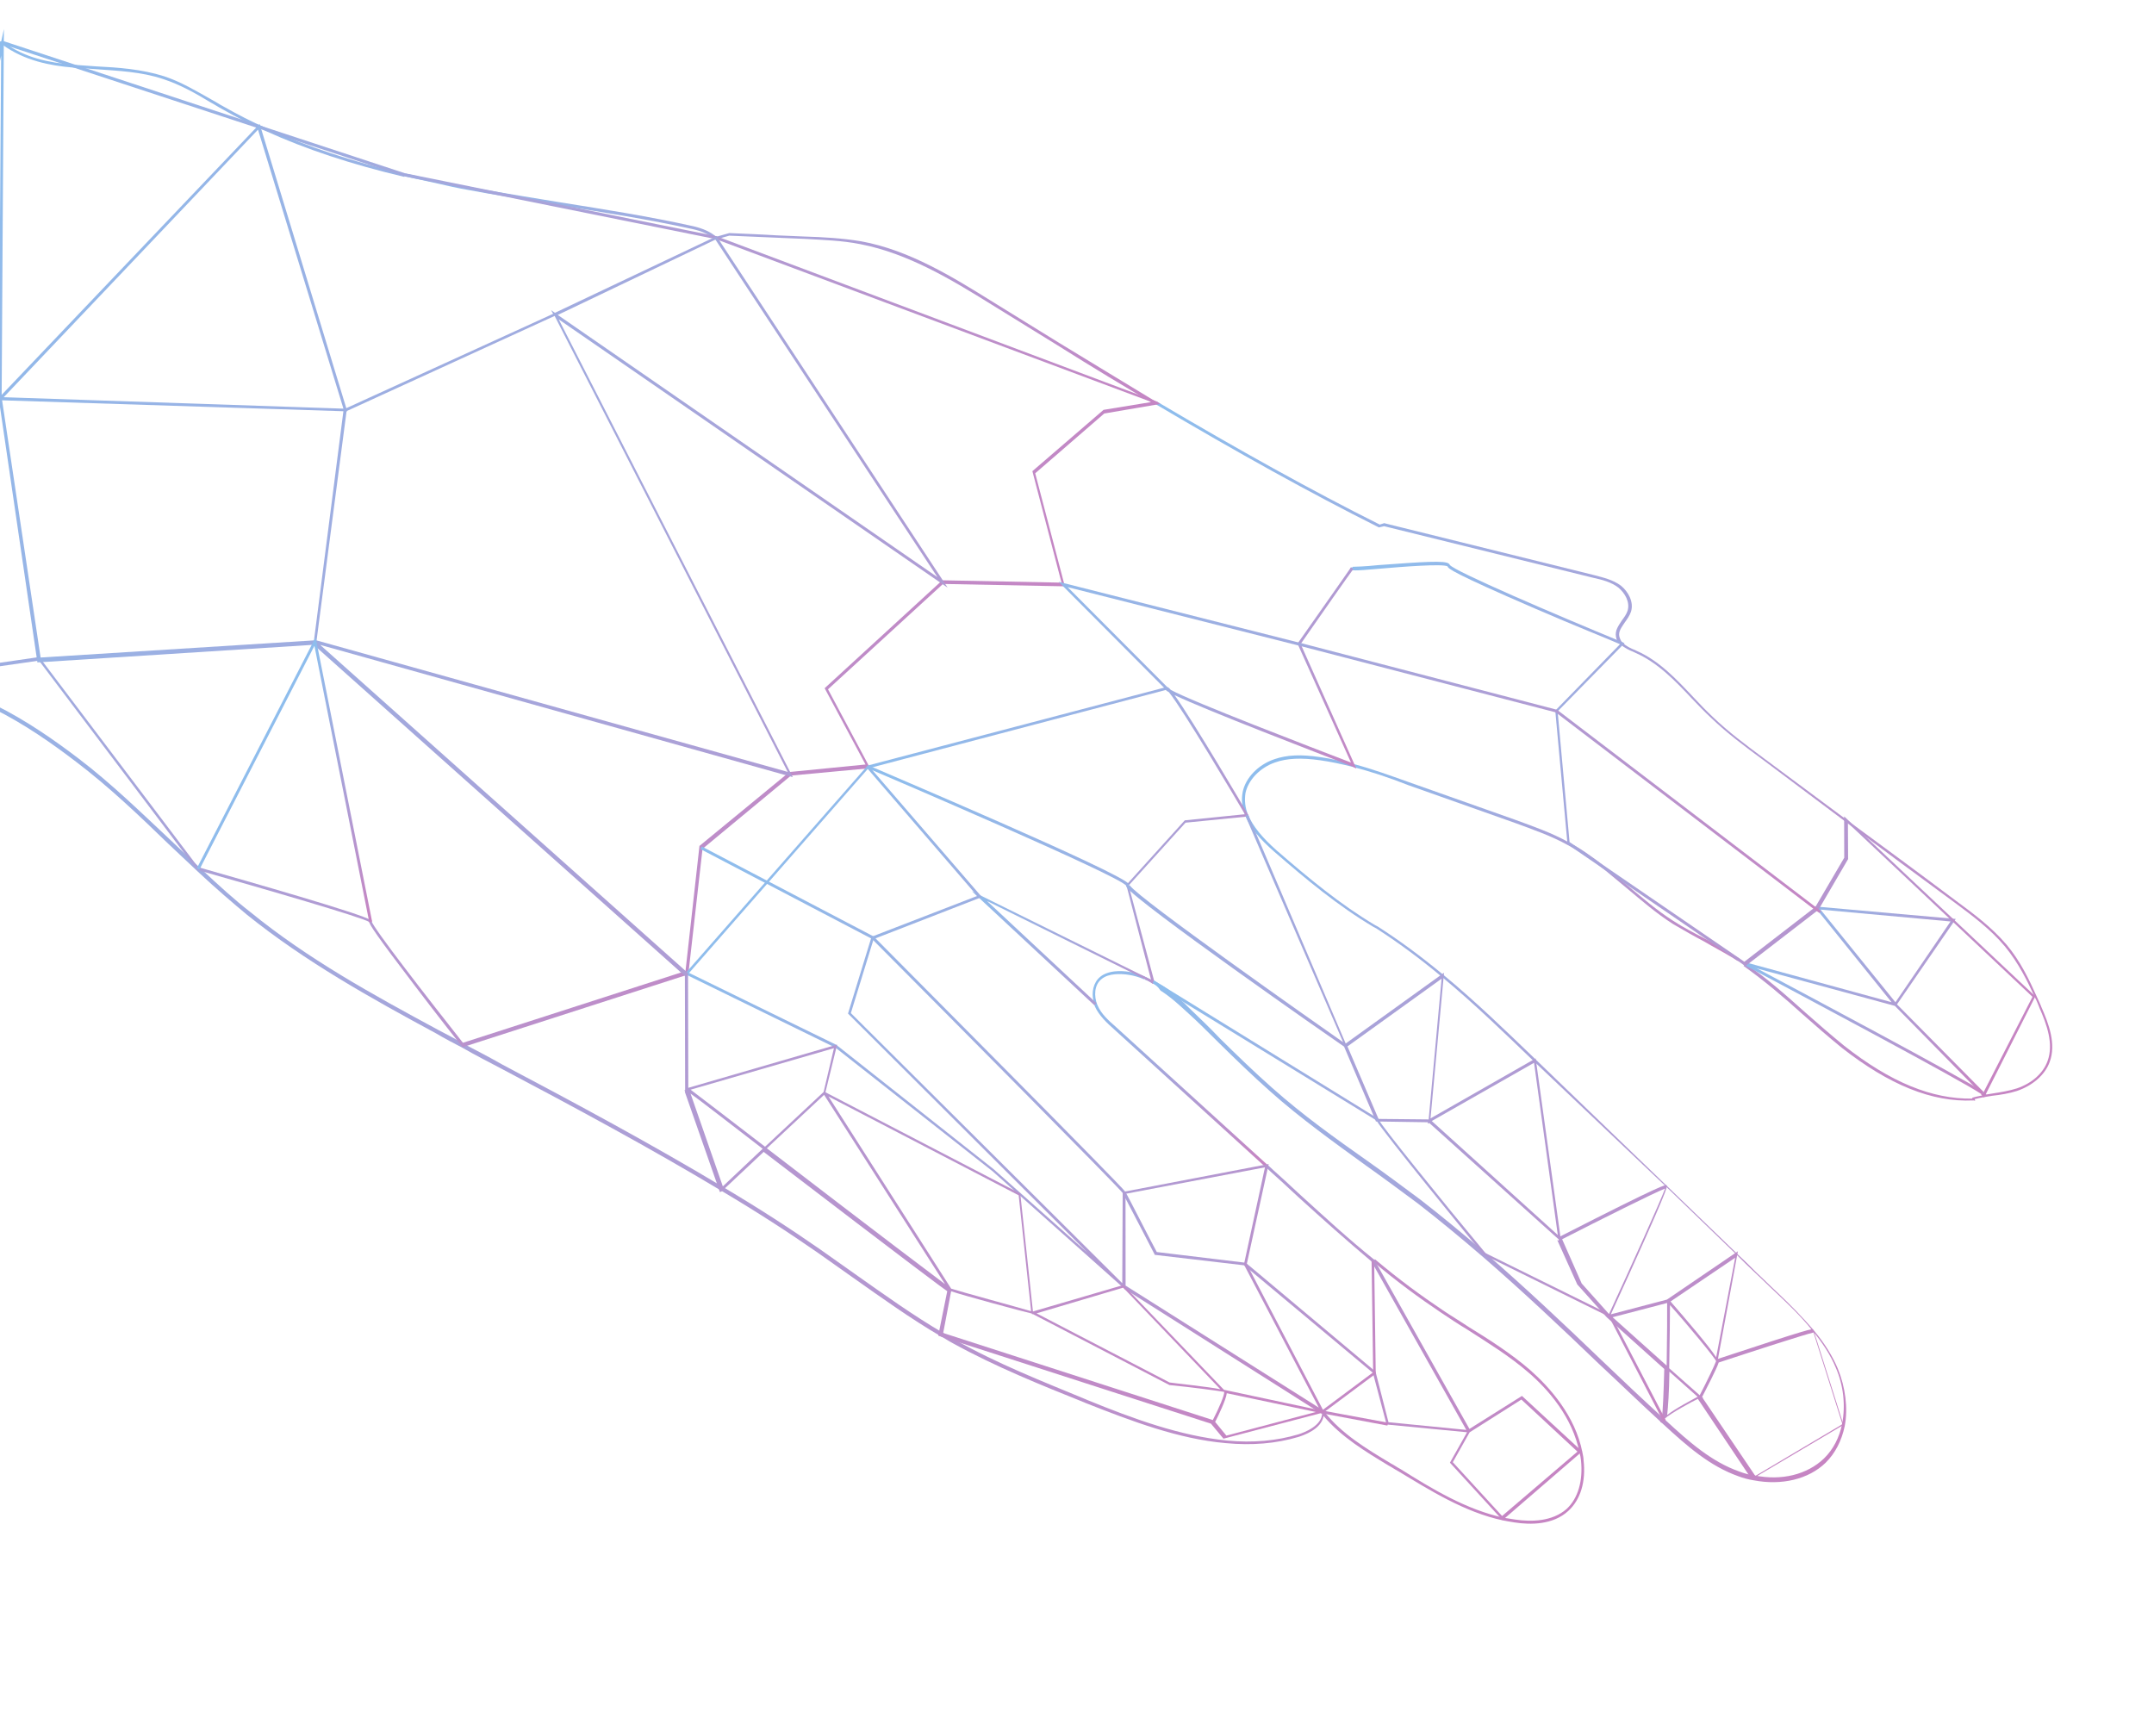 <svg width="613" height="494" viewBox="0 0 613 494" fill="none" xmlns="http://www.w3.org/2000/svg">
<g opacity="0.5">
<g opacity="0.19">
<g opacity="0.19">
<g opacity="0.19">
<path opacity="0.19" d="M499.358 274.873C501.265 275.864 561.032 307.485 567.028 311.721L567.538 312.173C566.5 312.379 565.537 312.438 564.645 312.72L564.786 313.167C551.019 313.844 538.193 306.619 527.533 298.094C517.816 290.62 509.304 281.906 499.358 274.873Z" fill="url(#paint0_linear_699_1350)"/>
</g>
<g opacity="0.19">
<path opacity="0.19" d="M501.891 421.277C500.342 421.031 498.869 420.639 497.472 420.099C489.311 417.163 482.528 411.213 476.262 405.346C476.409 405.422 476.561 405.129 476.573 404.389C478.528 402.421 486.433 398.324 486.433 398.324L501.891 421.277Z" fill="url(#paint1_linear_699_1350)"/>
</g>
<g opacity="0.19">
<path opacity="0.19" d="M476.191 405.123C476.338 405.199 476.338 405.199 476.191 405.123C459.136 389.545 442.614 372.939 425.037 357.649L460.77 375.288L476.191 405.123Z" fill="url(#paint2_linear_699_1350)"/>
</g>
<g opacity="0.19">
<path opacity="0.19" d="M335.608 197.412C342.573 201.219 386.38 218.019 387.923 218.635C384.831 217.774 381.663 217.059 378.488 216.715C374.134 216.13 369.627 215.839 365.537 217.257C361.447 218.674 357.697 221.947 356.886 226.374C356.404 228.735 356.815 230.813 357.595 232.897C357.671 232.75 339.891 202.436 335.608 197.412Z" fill="url(#paint3_linear_699_1350)"/>
</g>
<g opacity="0.19">
<path opacity="0.19" d="M415.802 417.001L430.34 432.763C419.654 430.38 409.985 424.608 400.685 418.842C392.776 413.986 384.638 409.569 378.912 402.304L397.642 405.698L420.756 407.827L415.802 417.001Z" fill="url(#paint4_linear_699_1350)"/>
</g>
<g opacity="0.19">
<path opacity="0.19" d="M331.896 115.293L206.628 68.463L210.489 67.486C217.73 67.893 224.901 68.076 232.142 68.483C237.464 68.638 242.71 68.94 248.021 69.835C261.587 72.41 273.598 79.772 285.315 86.98C291.687 90.852 297.983 94.87 304.355 98.741C313.437 104.207 322.667 109.75 331.896 115.293Z" fill="url(#paint5_linear_699_1350)"/>
</g>
<g opacity="0.19">
<path opacity="0.19" d="M357.025 360.532L378.982 402.528L322.608 366.888L322.666 340.25C323.311 341.518 331.705 357.629 331.705 357.629L357.025 360.532Z" fill="url(#paint6_linear_699_1350)"/>
</g>
<g opacity="0.19">
<path opacity="0.19" d="M351.507 409.507L378.912 402.304C379.005 405.71 375.272 407.872 371.928 408.931C365.167 410.826 358.354 411.388 351.413 410.764L351.507 409.507Z" fill="url(#paint7_linear_699_1350)"/>
</g>
<g opacity="0.19">
<path opacity="0.19" d="M333.221 281.584L394.588 319.446C395.005 321.154 425.037 357.649 425.037 357.649C418.982 352.451 412.851 347.4 406.496 342.419C392.468 331.771 377.535 322.145 364.411 310.475C356.244 303.247 348.828 295.29 340.814 287.768C338.555 285.661 336.003 283.402 333.221 281.584Z" fill="url(#paint8_linear_699_1350)"/>
</g>
<g opacity="0.19">
<path opacity="0.19" d="M348.022 405.458L351.577 409.73L351.483 410.987C337.969 409.744 324.444 404.58 311.659 399.427C298.873 394.274 286.088 389.121 274.065 382.499C272.892 381.889 271.941 381.209 270.768 380.599L348.022 405.458Z" fill="url(#paint9_linear_699_1350)"/>
</g>
<g opacity="0.19">
<path opacity="0.19" d="M322.596 340.027L322.538 366.665L244.654 288.888L251.136 267.454C251.06 267.601 321.874 338.906 322.596 340.027Z" fill="url(#paint10_linear_699_1350)"/>
</g>
<g opacity="0.19">
<path opacity="0.19" d="M285.275 333.684L240.655 298.372L198.315 277.672L220.918 251.749L251.059 267.601L244.577 289.035L322.537 366.664L293.079 340.537L285.275 333.684Z" fill="url(#paint11_linear_699_1350)"/>
</g>
<g opacity="0.19">
<path opacity="0.19" d="M273.194 367.687L270.697 380.376C258.464 373.086 247.211 364.626 235.582 356.531C226.657 350.401 217.581 344.564 208.351 339.021L220.441 327.589C242.138 344.273 272.091 367.3 273.194 367.687Z" fill="url(#paint12_linear_699_1350)"/>
</g>
<g opacity="0.19">
<path opacity="0.19" d="M198.316 277.673L198.451 310.751L208.351 339.021C184.254 324.446 159.317 311.485 134.533 298.231L198.316 277.673Z" fill="url(#paint13_linear_699_1350)"/>
</g>
<g opacity="0.19">
<path opacity="0.19" d="M134.533 298.231C131.892 296.859 129.399 295.563 126.981 294.12C108.358 284.068 89.741 273.646 73.166 260.369C68.349 256.374 63.755 252.308 59.091 248.019C59.091 248.019 107.535 261.634 108.25 263.125C107.569 264.077 134.533 298.231 134.533 298.231Z" fill="url(#paint14_linear_699_1350)"/>
</g>
<g opacity="0.19">
<path opacity="0.19" d="M92.374 183.262L59.091 248.019L13.976 188.206L92.374 183.262Z" fill="url(#paint15_linear_699_1350)"/>
</g>
<g opacity="0.19">
<path opacity="0.19" d="M59.091 248.019C47.651 237.411 36.885 226.221 24.54 216.635C9.637 205.159 -9.332 193.622 -27.681 194.156L13.977 188.207L59.091 248.019Z" fill="url(#paint16_linear_699_1350)"/>
</g>
</g>
</g>
<path d="M-58.525 157.425C-60.395 149.553 -61.509 140.583 -61.636 130.073C-61.768 115.272 -59.829 100.428 -55.901 86.059C-51.18 68.372 -43.443 51.693 -33.441 36.75C-22.835 21.003 -11.384 12.594 0.61 11.742L0.757 11.818L0.903 11.894C7.04 16.576 14.047 17.793 20.619 18.411C22.761 18.592 25.125 18.702 27.267 18.883C33.622 19.202 40.27 19.673 46.672 21.695C51.454 23.248 55.996 25.981 60.32 28.415C61.493 29.025 62.444 29.706 63.617 30.315C67.502 32.521 71.609 34.655 75.869 36.496C87.322 41.703 100.196 45.97 115.3 49.53L115.065 50.34C99.961 46.78 86.941 42.437 75.487 37.23C71.227 35.389 67.12 33.255 63.236 31.049C62.062 30.44 61.112 29.759 59.938 29.149C55.69 26.568 51.219 24.058 46.437 22.505C40.259 20.413 33.681 20.164 27.402 19.698C25.26 19.518 22.895 19.408 20.753 19.227C14.328 18.685 7.028 17.315 0.668 12.704C-11.033 13.71 -22.406 21.971 -32.784 37.278C-42.932 52.144 -50.446 68.753 -55.167 86.44C-59.096 100.809 -61.035 115.653 -60.826 130.307C-60.486 164.425 -48.742 183.77 -38.997 194.056L-38.85 194.132L-38.709 194.579C-35.963 193.955 -33.146 193.554 -30.259 193.376C-10.502 192.642 9.254 205.893 22.332 215.86C31.684 222.959 40.203 231.303 48.728 239.277C51.497 241.835 54.19 244.54 57.106 247.174C62.498 252.214 66.798 256.128 71.181 259.525C87.533 272.872 105.933 282.995 124.85 293.199C127.344 294.495 129.984 295.868 132.401 297.31C135.922 299.14 139.442 300.97 142.887 302.946C163.933 314.071 185.49 325.648 206.22 338.1C216.183 344.024 224.966 349.708 233.45 355.61C236.742 357.88 240.104 360.373 243.395 362.643C251.439 368.316 259.847 374.364 268.566 379.455C269.74 380.065 270.837 380.822 271.864 381.356C283.81 388.124 296.818 393.206 309.234 398.354L309.381 398.43C322.753 403.888 335.914 408.677 349.205 409.99C356.663 410.696 363.329 410.058 369.497 408.228C371.058 407.734 376.34 405.817 376.252 402.042L376.123 400.856L376.921 401.83C381.849 408.121 388.955 412.373 395.767 416.473C396.793 417.007 397.597 417.611 398.624 418.145C407.337 423.606 417.37 429.753 428.132 431.989C429.165 432.153 430.197 432.316 431.23 432.48C435.731 433.141 441.722 433.085 445.848 429.448C449.076 426.463 450.561 421.454 449.917 415.525C449.853 414.932 449.718 414.116 449.507 413.446C447.525 403.279 440.479 395.327 434.935 390.581C429.537 385.91 423.458 382.192 417.456 378.326C415.039 376.883 412.551 375.217 410.063 373.551C403.99 369.463 397.63 364.852 390.772 359.049L391.3 358.391C398.158 364.194 404.519 368.805 410.591 372.894C412.932 374.483 415.496 376.002 417.984 377.668C423.916 381.311 430.065 385.253 435.463 389.923C441.078 394.892 448.27 402.92 450.322 413.311C450.457 414.127 450.668 414.796 450.656 415.536C451.371 421.688 449.809 426.844 446.282 430.046C442.004 433.977 435.643 434.028 430.995 433.291C429.963 433.127 428.93 432.963 427.75 432.723C416.842 430.411 406.885 424.117 397.949 418.726C396.922 418.193 396.119 417.588 395.092 417.055C388.573 413.107 381.761 409.007 376.68 403.01C376.028 406.774 371.046 408.474 369.485 408.968C363.094 410.868 356.282 411.43 348.823 410.724C335.456 409.558 322.225 404.546 308.776 399.235L308.629 399.158C296.137 394.158 283.205 388.928 271.183 382.307C270.009 381.697 269.059 381.017 267.885 380.407C259.166 375.316 250.758 369.268 242.714 363.595C239.423 361.325 236.061 358.832 232.769 356.561C224.285 350.66 215.502 344.976 205.539 339.052C184.809 326.6 163.252 315.023 142.206 303.898C138.685 302.068 135.165 300.239 131.721 298.262C129.08 296.89 126.587 295.594 124.169 294.151C105.252 283.946 86.782 273.6 70.354 260.4C66.194 256.933 61.67 253.09 56.279 248.05C53.509 245.491 50.67 242.71 47.9 240.152C39.599 232.107 31.003 223.91 21.651 216.812C8.72 206.921 -10.889 193.746 -30.424 194.409C-33.311 194.587 -36.274 194.912 -39.097 195.683L-39.543 195.824L-39.825 194.932C-46.577 187.133 -54.45 175.395 -58.525 157.425Z" fill="url(#paint17_linear_699_1350)"/>
<path d="M115.141 50.194L115.376 49.383C119.724 50.337 124.365 51.444 128.936 52.328C131.958 52.966 135.056 53.458 138.448 54.101C145.454 55.318 152.683 56.465 159.543 57.606C171.936 59.571 184.845 61.618 197.373 64.399C200.025 65.032 202.155 65.952 203.833 67.384L207.548 66.331C211.908 66.545 216.49 66.689 220.997 66.98L229.2 67.328C234.153 67.477 239.769 67.785 245.079 68.68C258.869 71.185 271.39 78.998 282.373 85.825L301.413 97.585C311.593 103.809 320.676 109.275 329.025 114.361L328.643 115.095C320.218 110.156 311.135 104.69 301.031 98.32L281.992 86.559C271.008 79.732 258.557 72.142 244.844 69.49C239.61 68.448 234.288 68.293 229.042 67.991L220.838 67.644C216.479 67.429 211.896 67.285 207.536 67.07L203.598 68.194L203.451 68.118C201.773 66.686 199.643 65.766 197.138 65.21C184.61 62.428 171.848 60.458 159.455 58.492C152.595 57.351 145.366 56.205 138.36 54.988C134.968 54.344 131.87 53.853 128.848 53.215C124.207 52.108 119.489 51.148 115.141 50.194Z" fill="url(#paint18_linear_699_1350)"/>
<path d="M328.866 115.024L329.248 114.29C352.618 128.115 373.289 139.604 392.657 149.297L393.995 148.874L394.142 148.95C413.958 153.841 433.92 158.808 453.735 163.698C456.018 164.325 459.04 164.963 461.304 166.7C463.276 168.284 465.077 171.271 464.143 174.143C463.756 175.247 463.075 176.198 462.394 177.15C461.484 178.542 460.504 179.711 460.85 181.196C461.061 181.865 461.272 182.534 461.929 183.062C462.804 183.89 464.124 184.576 465.374 185.039L465.667 185.191C472.203 188.029 477.22 193.434 482.019 198.539C483.691 200.34 485.51 202.218 487.258 203.872C491.846 208.308 496.962 212.086 501.932 215.788L525.319 233.165C535.698 240.797 546.077 248.429 556.527 256.284C561.643 260.062 566.759 263.84 571.042 268.864C574.961 273.511 577.536 278.952 579.606 283.572C580.035 284.54 580.463 285.509 580.821 286.254L580.891 286.477C583.032 291.32 585.231 297.125 583.3 302.275C581.985 305.881 578.534 308.936 573.998 310.495C571.768 311.201 569.321 311.607 566.95 311.867C566.134 312.003 565.318 312.138 564.503 312.274C563.464 312.48 562.648 312.615 561.979 312.827L562.12 313.273L561.604 313.192C549.762 313.751 537.64 308.756 524.127 298.19C520.331 295.098 516.612 291.859 513.039 288.697C507.717 283.879 502.026 279.057 496.176 274.898L496.705 274.24C502.777 278.328 508.245 283.222 513.713 288.115C517.287 291.277 521.006 294.516 524.802 297.608C538.021 308.021 549.85 312.864 561.316 312.669L561.246 312.446L561.692 312.305C562.584 312.023 563.546 311.963 564.661 311.61C565.477 311.475 566.293 311.339 567.108 311.204C569.332 310.868 571.78 310.461 574.009 309.755C578.323 308.267 581.474 305.429 582.713 301.971C584.492 297.114 582.51 291.608 580.369 286.765L580.298 286.542C579.87 285.574 579.589 284.682 579.084 283.86C577.014 279.24 574.362 273.946 570.59 269.375C566.454 264.428 561.338 260.65 556.368 256.948C545.989 249.316 535.61 241.684 525.16 233.828L501.703 216.229C496.587 212.451 491.47 208.673 486.882 204.237C484.987 202.506 483.315 200.704 481.496 198.827C476.697 193.722 471.751 188.54 465.215 185.702L464.922 185.55C463.672 185.087 462.205 184.325 461.184 183.421C460.38 182.817 460.022 182.071 459.888 181.255C459.548 179.4 460.604 178.084 461.59 176.545C462.195 175.741 462.876 174.789 463.187 173.832C463.968 171.254 462.308 168.713 460.63 167.281C458.511 165.621 455.859 164.988 453.354 164.432C433.538 159.542 413.723 154.651 393.907 149.761L392.423 150.108L392.276 150.032C373.054 140.414 352.236 128.849 328.866 115.024Z" fill="url(#paint19_linear_699_1350)"/>
<path d="M385.117 218.295L385.352 217.485C390.433 218.82 395.286 220.596 400.948 222.607L409.92 225.778C416.978 228.327 424.26 230.807 431.319 233.356C436.318 235.209 441.54 236.99 446.305 239.653C449.679 241.407 452.97 243.677 457.06 246.921C459.031 248.505 461.073 250.312 463.044 251.896C467.204 255.364 471.434 259.054 476.193 262.087C478.974 263.905 482.054 265.506 485.135 267.107C487.628 268.403 490.269 269.775 492.756 271.441C493.49 271.823 494.147 272.351 495.027 272.808L494.646 273.542C493.912 273.161 493.255 272.633 492.522 272.252C490.104 270.809 487.464 269.437 485.046 267.994C482.113 266.469 479.109 264.721 476.104 262.973C471.346 259.941 467.116 256.25 462.956 252.783C460.985 251.199 458.943 249.392 456.971 247.808C452.882 244.563 449.59 242.293 446.217 240.54C441.452 237.877 436.23 236.095 431.231 234.243C424.172 231.693 416.89 229.214 409.832 226.664L400.86 223.493C394.981 221.184 390.198 219.631 385.117 218.295Z" fill="url(#paint20_linear_699_1350)"/>
<path d="M327.998 279.802L328.379 279.068C329.259 279.525 329.917 280.053 330.797 280.511C333.871 282.482 336.64 285.04 338.459 286.917C341.446 289.775 344.432 292.632 347.195 295.561C352 300.296 356.952 305.107 362.056 309.625C370.587 317.229 380.092 324.034 389.233 330.463C394.279 334.018 399.249 337.72 404.218 341.422C410.062 345.951 416.193 351.002 422.759 356.652C434.065 366.445 445.065 376.824 455.626 386.975C461.598 392.69 467.718 398.481 473.913 404.126C480.837 410.521 487.108 416.019 494.977 418.803C496.374 419.342 497.846 419.735 499.249 419.904C506.988 421.502 514.265 419.69 519.072 415.101C521.701 412.552 523.533 409.028 524.261 405.117C525.23 400.026 524.656 394.32 522.445 389.254C520.949 385.679 518.784 382.316 515.81 378.719C512.548 374.599 508.541 370.838 505.044 367.529C503.149 365.798 501.33 363.921 499.435 362.19C497.687 360.535 495.938 358.88 494.12 357.003C490.77 353.77 487.42 350.537 484.069 347.304C480.719 344.07 477.369 340.837 474.019 337.604L436.576 302.106C428.127 293.985 419.462 285.565 410.338 278.026C403.843 272.599 397.63 268.064 391.628 264.199L390.894 263.818C380.785 257.817 371.808 250.355 362.69 242.446C358.46 238.755 355.703 235.457 354.424 232.182C353.427 229.799 353.24 227.65 353.645 225.436C354.45 221.379 358.059 217.66 362.595 216.101C366.24 214.825 370.236 214.664 375.769 215.489C378.721 215.904 381.889 216.618 385.351 217.485L385.117 218.295C381.655 217.428 378.633 216.79 375.681 216.375C370.294 215.627 366.298 215.788 362.877 216.994C358.564 218.482 355.253 221.983 354.455 225.671C354.126 227.737 354.313 229.886 355.24 232.046C356.595 235.175 359.206 238.397 363.289 242.011C372.407 249.92 381.383 257.383 391.346 263.307L392.08 263.688C398.229 267.629 404.295 272.088 410.937 277.591C420.06 285.13 428.726 293.55 437.175 301.671L474.536 337.686C477.886 340.919 481.236 344.152 484.586 347.385C487.936 350.618 491.286 353.851 494.636 357.085C496.384 358.739 498.133 360.394 499.952 362.271C501.847 364.002 503.665 365.88 505.56 367.611C509.057 370.92 512.988 374.828 516.326 378.801C519.301 382.398 521.536 385.984 523.031 389.559C525.166 394.771 525.958 400.777 524.988 405.868C524.107 410.072 522.276 413.596 519.57 416.293C514.687 421.028 507.041 422.835 499.078 421.308C497.529 421.062 496.056 420.669 494.66 420.13C486.645 417.27 480.226 411.696 473.303 405.3C467.107 399.656 460.918 393.642 455.015 388.15C444.455 377.999 433.454 367.619 422.148 357.827C415.583 352.177 409.452 347.125 403.608 342.596C398.638 338.895 393.522 335.117 388.623 331.638C379.558 325.062 370.053 318.257 361.522 310.653C356.418 306.135 351.466 301.323 346.661 296.588C343.821 293.807 340.911 290.803 337.849 288.092C335.954 286.361 333.331 283.879 330.257 281.908C329.535 280.787 328.731 280.183 327.998 279.802Z" fill="url(#paint21_linear_699_1350)"/>
<path d="M325.722 278.805L326.104 278.071C326.837 278.452 327.57 278.833 328.45 279.291L328.069 280.025C327.118 279.344 326.385 278.963 325.722 278.805Z" fill="url(#paint22_linear_699_1350)"/>
<path d="M311.203 284.873C310.576 282.495 311.14 279.618 313.088 278.02C314.062 277.221 315.477 276.651 317.255 276.456C319.995 276.202 322.947 276.617 325.957 277.995L325.575 278.729C322.859 277.503 319.907 277.088 317.39 277.272C315.835 277.396 314.496 277.82 313.522 278.619C311.351 280.287 311.297 283.616 312.295 286C313.362 288.606 315.55 290.489 317.592 292.296L360.598 331.432L360.07 332.089L317.064 292.954C315.022 291.147 312.763 289.041 311.549 286.358C311.485 285.765 311.344 285.319 311.203 284.873Z" fill="url(#paint23_linear_699_1350)"/>
<path d="M-39.46 195.307L-39.454 194.937L-56.047 85.983L-55.97 85.836L0.687 11.595L115.23 49.307L203.911 67.237L329.249 114.29L330.2 114.971L314.256 117.687L294.607 134.702L303.039 166.872L268.365 166.194L235.639 196.18L247.63 218.637L225.114 220.734L199.93 241.587L195.881 277.339L195.658 277.41L131.651 298.039L131.434 297.74C131.288 297.663 124.547 289.125 118.029 280.516C106.947 265.991 105.216 263.227 105.081 262.411C103.474 261.202 74.986 252.923 56.139 247.603L55.992 247.527L11.095 188.014L-39.46 195.307ZM-55.237 86.217L-38.925 194.279L11.259 186.98L11.33 187.204L56.374 246.793C70.656 250.859 103.269 260.163 105.533 261.9L105.827 262.052L105.75 262.199C106.237 264.13 121.526 283.825 131.745 296.782L195.083 276.365L199.056 240.759L224.762 219.619L224.908 219.695L246.315 217.581L234.683 195.87L268.16 165.155L302.094 165.821L293.803 134.098L314.051 116.648L327.694 114.415L203.676 68.048L115.142 50.194L0.892 12.634L-55.237 86.217Z" fill="url(#paint24_linear_699_1350)"/>
<path d="M563.999 311.452L564.527 310.795C564.967 311.023 565.038 311.246 565.184 311.323L565.325 311.769L564.879 311.91L564.738 311.464L564.439 311.681C564.363 311.828 564.216 311.752 563.999 311.452ZM564.662 311.611L564.668 311.241L564.662 311.611Z" fill="url(#paint25_linear_699_1350)"/>
<path d="M496.329 274.604L496.711 273.87L497.297 274.175C511.743 281.869 559.041 307.011 564.38 310.718L563.852 311.376C558.513 307.668 511.215 282.527 496.916 274.909L496.329 274.604Z" fill="url(#paint26_linear_699_1350)"/>
<path d="M496.476 274.68L496.71 273.869L538.313 285.235L516.342 257.964L556.59 261.539L539.856 285.85L564.527 310.794L563.998 311.452L539.257 286.285L496.476 274.68ZM555.099 262.256L518.102 258.879L539.422 285.252L555.099 262.256Z" fill="url(#paint27_linear_699_1350)"/>
<path d="M563.998 311.453L564.151 311.159L564.157 310.789L564.151 311.159L564.38 310.718L564.451 310.941L564.151 311.159L564.292 311.606L563.998 311.453Z" fill="url(#paint28_linear_699_1350)"/>
<path d="M384.323 161.749L384.475 161.456L384.769 161.608L384.921 161.314C385.291 161.32 388.695 161.224 392.251 160.834C404.838 159.917 411.428 159.425 412.372 160.476C412.519 160.552 412.589 160.775 412.589 160.775C413.892 162.571 442.684 174.924 461.713 182.763L462.299 183.068L443.278 202.46L446.674 239.658L496.417 273.717L516.636 258.117L524.847 244.109L524.814 232.343L579.237 283.566L579.084 283.86L564.879 311.909L564.65 312.35L563.776 311.522L564.451 310.941L578.421 283.701L525.894 234.209L525.951 244.495L517.51 258.944L517.21 259.161L496.693 274.979L494.792 273.618L446.146 240.316L446.076 240.093L442.614 202.302L442.691 202.155L461.038 183.344C458.468 182.195 447.665 177.886 436.869 173.208C413.44 163.082 412.055 161.803 411.991 161.21C410.747 160.377 398.899 161.306 392.456 161.873C384.827 162.571 384.757 162.348 384.54 162.049L384.323 161.749Z" fill="url(#paint29_linear_699_1350)"/>
<path d="M276.576 253.636L327.57 278.834L320.533 251.865L337.173 233.472L354.284 231.736C351.908 227.704 336.644 201.868 332.655 196.997C331.775 196.539 331.704 196.316 331.634 196.093L331.564 195.87L331.64 195.723C331.716 195.577 331.939 195.506 332.086 195.582C332.309 195.512 332.602 195.664 333.183 196.339C339.414 199.764 373.3 212.713 384.472 217.028L369.262 183.201L369.339 183.054C370.853 180.857 384.247 161.897 384.476 161.456L385.133 161.984C384.758 162.349 375.296 175.893 370.148 183.288L385.997 218.753L384.971 218.219L384.677 218.067C374.755 214.215 343.369 202.192 334.268 197.836C339.765 205.541 354.595 230.779 355.17 231.823L355.458 232.346L337.384 234.142L321.197 252.023L328.732 280.183L327.852 279.726L325.505 278.506L280.894 256.439L312.007 285.477L311.479 286.135L276.576 253.636Z" fill="url(#paint30_linear_699_1350)"/>
<path d="M246.889 218.625L247.271 217.891C248.004 218.272 320.874 249.058 321.349 251.729L321.266 252.246C321.343 252.099 321.343 252.099 321.419 251.952C321.419 251.952 321.419 251.952 321.566 252.029C324.094 255.767 373.896 290.789 382.233 296.614L354.424 232.182L355.17 231.823L382.967 296.995L410.949 276.851L407.104 318.305L437.034 301.225L444.061 351.872C473.738 336.712 474.102 337.088 474.319 337.387C474.536 337.686 474.976 337.915 458.422 374.068L474.389 369.872L494.578 356.122L488.91 386.744C515.675 377.903 515.746 378.126 515.963 378.425C516.109 378.501 516.18 378.725 524.555 405.269L524.625 405.492L524.326 405.71L498.492 421.002L483.18 398.125C481.69 398.843 475.498 402.152 473.697 403.826C473.538 404.49 473.385 404.784 473.162 404.854L472.939 404.925L472.646 404.772C472.646 404.772 472.353 404.62 472.505 404.326C472.511 403.956 472.664 403.663 472.963 403.445C473.216 401.525 473.44 396.793 473.629 389.618L457.371 375.014L457.007 374.639L448.87 365.561L443.157 352.894L443.597 353.123L443.603 352.753L406.787 319.632L406.341 319.773L406.347 319.403L391.559 319.177L391.489 318.954L382.509 297.876C378.924 295.453 323.267 256.642 320.597 252.458C320.527 252.235 320.457 252.012 320.457 252.012C317.623 248.861 252.839 221.158 246.889 218.625ZM410.256 278.543L383.471 297.816L392.311 318.449L406.582 318.593L410.256 278.543ZM436.57 302.476L407.462 319.05L443.327 351.491L436.57 302.476ZM473.861 338.268C470.586 339.55 455.228 347.233 444.565 352.694L450.132 365.284L457.905 373.986C463.957 360.907 472.546 341.874 473.861 338.268ZM474.448 370.835L458.926 374.89L474.31 388.666C474.434 380.899 474.488 372.908 474.448 370.835ZM475.096 390.38C475.001 396.299 474.712 400.438 474.454 402.728C476.702 400.912 481.549 398.397 483.116 397.533L475.096 390.38ZM475.252 371.44C475.28 374.252 475.156 382.02 475.037 389.417L483.714 397.098C485.851 392.987 487.994 388.505 488.305 387.548L488.381 387.401C488.1 386.509 480.555 377.366 475.252 371.44ZM493.809 357.96L475.416 370.406C479.845 375.506 486.451 383.228 488.399 386.292L493.809 357.96ZM489.115 387.783C488.645 389.403 485.364 395.717 484.372 397.626L484.665 397.778L484.589 397.925L499.542 420.057L524.332 405.34C522.15 398.425 516.872 381.695 516.098 379.241C513.574 379.795 499.003 384.53 489.115 387.783Z" fill="url(#paint31_linear_699_1350)"/>
<path d="M246.901 217.885L331.27 195.717L301.284 165.587L369.784 182.912L443.137 202.014L518.243 259.325L517.791 259.836L516.548 259.003L442.755 202.748L369.549 183.723L303.848 167.106L332.743 196.11L247.036 218.701L246.901 217.885Z" fill="url(#paint32_linear_699_1350)"/>
<path d="M327.998 279.802L328.38 279.067L330.797 280.51L392.311 318.448L392.381 318.672C392.803 320.01 410.714 342.187 422.759 356.652L458.492 374.291L474.06 404.202L473.315 404.56L473.245 404.337L457.893 374.726L422.16 357.087C419.186 353.49 393.437 322.017 391.712 318.883L327.998 279.802Z" fill="url(#paint33_linear_699_1350)"/>
<path d="M199.337 241.652L199.719 240.917L248.636 266.528C255.84 273.816 319.597 337.909 320.242 339.177C320.964 340.298 328.132 354.466 329.211 356.333L354.455 359.382L354.602 359.459L391.453 390.36L395.142 404.772L417.293 406.96L390.256 358.967C383.25 353.089 376.251 346.84 369.545 340.744L366.776 338.186C364.664 336.155 362.328 334.196 360.216 332.166L360.745 331.508C362.857 333.538 365.192 335.498 367.304 337.528L370.073 340.086C376.779 346.182 383.702 352.578 390.931 358.386L391.077 358.462L418.185 406.678L433.127 397.287L450.253 413.088L427.604 432.647L412.632 416.287L417.504 407.63L394.613 405.43L390.708 390.719L354.073 360.117L328.607 357.138L328.536 356.915C328.466 356.691 320.142 340.803 319.497 339.535C318.558 338.115 272.344 291.531 248.108 267.186L199.337 241.652ZM418.243 407.641L413.448 416.151L427.475 431.461L448.921 413.141L432.962 398.32L418.243 407.641Z" fill="url(#paint34_linear_699_1350)"/>
<path d="M194.847 277.175L195.222 276.811L246.901 217.885L247.341 218.114L279.432 255.307L248.623 267.268L242.147 288.332L319.38 365.21L319.502 339.165L319.872 339.171L361.043 331.29L354.818 359.758L376.487 401.231L390.783 390.572L390.331 358.821L391.071 358.832L391.517 390.953L377.22 401.612L395.064 404.919L394.83 405.729L376.322 402.265L376.246 402.412L376.099 402.335L375.953 402.259L320.312 367L320.383 367.224L319.655 366.472L282.47 333.346L237.773 298.18L194.847 277.175ZM246.959 218.848L196.108 276.899L238.008 297.37L282.775 332.758L309.535 356.55L241.331 288.467L248.042 266.593L248.265 266.522L278.106 254.991L246.959 218.848ZM320.306 339.77L320.33 365.891L375.313 400.621L354.002 359.894L359.992 332.236L320.306 339.77Z" fill="url(#paint35_linear_699_1350)"/>
<path d="M-39.525 194.714L1.109 8.271L0.474 112.375L73.891 35.282L74.103 35.951L98.552 116.167L157.407 89.317L156.832 88.273L157.93 89.029L203.91 67.237L204.127 67.536L269.678 167.249L159.009 90.896L225.623 221.186L91.111 183.538L195.739 276.893L195.809 277.116L195.88 309.601L238.231 297.299L234.908 310.864L290.355 339.682L293.958 373.257L319.667 365.732L319.814 365.809L348.327 395.547L377.514 401.765L348.178 409.456L344.623 405.184L267.075 380.172L267.005 379.949L267.081 379.802L269.572 367.483C268.328 366.65 261.457 361.587 217.33 327.836L205.316 339.122L204.87 339.264L194.899 310.77L194.976 310.624L194.759 310.324L194.982 310.254L194.911 277.768L89.263 183.51L10.642 188.525L-0.289 113.843L-0.353 113.25L0.322 15.881L-38.862 194.872L-39.525 194.714ZM0.597 113.93L11.552 187.133L89.357 182.254L97.724 117.042L0.597 113.93ZM73.422 36.903L1.055 113.049L97.736 116.303L73.422 36.903ZM98.611 117.13L90.096 182.265L224.168 219.684L157.841 89.916L98.687 116.983L98.757 117.206L98.611 117.13ZM217.048 326.944C207.332 319.47 199.37 313.281 196.519 311.239L205.709 337.648L217.048 326.944ZM237.328 298.321L196.537 310.129C198.801 311.866 207.35 318.36 217.723 326.362L234.391 310.782L237.328 298.321ZM203.598 68.194L158.733 89.634L266.768 164.245L203.598 68.194ZM234.526 311.598L218.234 326.814C252.058 352.786 264.919 362.454 268.938 365.475L234.526 311.598ZM289.903 340.193L235.776 312.061L270.693 366.76C272.752 367.457 290.056 372.162 293.442 373.175L289.903 340.193ZM270.681 367.5L268.419 379.379L345.157 404.156C346.912 400.779 348.527 396.956 348.392 396.14C347.212 395.9 338.504 394.731 332.818 394.2L332.672 394.124L293.946 373.997L293.723 374.068L293.653 373.844C291.147 373.288 273.99 368.66 270.681 367.5ZM319.656 366.472L294.985 373.791L332.83 393.46C334.379 393.706 343.756 394.663 347.295 395.383L319.656 366.472ZM349.125 396.521C348.949 398.294 346.73 402.922 345.814 404.684L349.006 408.581L374.48 401.866L349.125 396.521Z" fill="url(#paint36_linear_699_1350)"/>
<path d="M55.997 247.157L89.814 181.373L105.896 262.275L105.004 262.557L105.08 262.41L89.48 183.809L56.73 247.538L55.997 247.157Z" fill="url(#paint37_linear_699_1350)"/>
</g>
<defs>
<linearGradient id="paint0_linear_699_1350" x1="501.823" y1="275.162" x2="558.22" y2="331.392" gradientUnits="userSpaceOnUse">
<stop stop-color="#1E7CDB"/>
<stop offset="1" stop-color="#970280"/>
</linearGradient>
<linearGradient id="paint1_linear_699_1350" x1="482.581" y1="394.789" x2="510.063" y2="411.957" gradientUnits="userSpaceOnUse">
<stop stop-color="#1E7CDB"/>
<stop offset="1" stop-color="#970280"/>
</linearGradient>
<linearGradient id="paint2_linear_699_1350" x1="428.038" y1="356.239" x2="486.835" y2="397.44" gradientUnits="userSpaceOnUse">
<stop stop-color="#1E7CDB"/>
<stop offset="1" stop-color="#970280"/>
</linearGradient>
<linearGradient id="paint3_linear_699_1350" x1="340.687" y1="191.28" x2="391.704" y2="223.232" gradientUnits="userSpaceOnUse">
<stop stop-color="#1E7CDB"/>
<stop offset="1" stop-color="#970280"/>
</linearGradient>
<linearGradient id="paint4_linear_699_1350" x1="387.983" y1="388.716" x2="440.772" y2="424.367" gradientUnits="userSpaceOnUse">
<stop stop-color="#1E7CDB"/>
<stop offset="1" stop-color="#970280"/>
</linearGradient>
<linearGradient id="paint5_linear_699_1350" x1="220.606" y1="50.165" x2="324.92" y2="141.379" gradientUnits="userSpaceOnUse">
<stop stop-color="#1E7CDB"/>
<stop offset="1" stop-color="#970280"/>
</linearGradient>
<linearGradient id="paint6_linear_699_1350" x1="326.013" y1="338.906" x2="396.304" y2="385.094" gradientUnits="userSpaceOnUse">
<stop stop-color="#1E7CDB"/>
<stop offset="1" stop-color="#970280"/>
</linearGradient>
<linearGradient id="paint7_linear_699_1350" x1="361.723" y1="391.246" x2="381.803" y2="402.742" gradientUnits="userSpaceOnUse">
<stop stop-color="#1E7CDB"/>
<stop offset="1" stop-color="#970280"/>
</linearGradient>
<linearGradient id="paint8_linear_699_1350" x1="337.393" y1="281.105" x2="435.256" y2="356.135" gradientUnits="userSpaceOnUse">
<stop stop-color="#1E7CDB"/>
<stop offset="1" stop-color="#970280"/>
</linearGradient>
<linearGradient id="paint9_linear_699_1350" x1="279.888" y1="368.596" x2="347.685" y2="427.076" gradientUnits="userSpaceOnUse">
<stop stop-color="#1E7CDB"/>
<stop offset="1" stop-color="#970280"/>
</linearGradient>
<linearGradient id="paint10_linear_699_1350" x1="256.401" y1="264.39" x2="355.776" y2="325.951" gradientUnits="userSpaceOnUse">
<stop stop-color="#1E7CDB"/>
<stop offset="1" stop-color="#970280"/>
</linearGradient>
<linearGradient id="paint11_linear_699_1350" x1="220.112" y1="245.529" x2="355.005" y2="334.592" gradientUnits="userSpaceOnUse">
<stop stop-color="#1E7CDB"/>
<stop offset="1" stop-color="#970280"/>
</linearGradient>
<linearGradient id="paint12_linear_699_1350" x1="218.591" y1="324.136" x2="284.157" y2="368.852" gradientUnits="userSpaceOnUse">
<stop stop-color="#1E7CDB"/>
<stop offset="1" stop-color="#970280"/>
</linearGradient>
<linearGradient id="paint13_linear_699_1350" x1="160.89" y1="252.978" x2="238.252" y2="299.744" gradientUnits="userSpaceOnUse">
<stop stop-color="#1E7CDB"/>
<stop offset="1" stop-color="#970280"/>
</linearGradient>
<linearGradient id="paint14_linear_699_1350" x1="66.606" y1="239.394" x2="142.036" y2="297.599" gradientUnits="userSpaceOnUse">
<stop stop-color="#1E7CDB"/>
<stop offset="1" stop-color="#970280"/>
</linearGradient>
<linearGradient id="paint15_linear_699_1350" x1="37.6" y1="147.13" x2="100.797" y2="182.869" gradientUnits="userSpaceOnUse">
<stop stop-color="#1E7CDB"/>
<stop offset="1" stop-color="#970280"/>
</linearGradient>
<linearGradient id="paint16_linear_699_1350" x1="-12.299" y1="171.153" x2="77.42" y2="232.402" gradientUnits="userSpaceOnUse">
<stop stop-color="#1E7CDB"/>
<stop offset="1" stop-color="#970280"/>
</linearGradient>
<linearGradient id="paint17_linear_699_1350" x1="17.803" y1="-24.664" x2="561.077" y2="333.437" gradientUnits="userSpaceOnUse">
<stop stop-color="#1E7CDB"/>
<stop offset="1" stop-color="#970280"/>
</linearGradient>
<linearGradient id="paint18_linear_699_1350" x1="144.233" y1="8.076" x2="327.979" y2="149.953" gradientUnits="userSpaceOnUse">
<stop stop-color="#1E7CDB"/>
<stop offset="1" stop-color="#970280"/>
</linearGradient>
<linearGradient id="paint19_linear_699_1350" x1="348.089" y1="98.258" x2="620.373" y2="289.127" gradientUnits="userSpaceOnUse">
<stop stop-color="#1E7CDB"/>
<stop offset="1" stop-color="#970280"/>
</linearGradient>
<linearGradient id="paint20_linear_699_1350" x1="392.908" y1="210.899" x2="461.83" y2="306.496" gradientUnits="userSpaceOnUse">
<stop stop-color="#1E7CDB"/>
<stop offset="1" stop-color="#970280"/>
</linearGradient>
<linearGradient id="paint21_linear_699_1350" x1="375.153" y1="198.527" x2="591.44" y2="330.737" gradientUnits="userSpaceOnUse">
<stop stop-color="#1E7CDB"/>
<stop offset="1" stop-color="#970280"/>
</linearGradient>
<linearGradient id="paint22_linear_699_1350" x1="326.209" y1="278.039" x2="328.537" y2="279.633" gradientUnits="userSpaceOnUse">
<stop stop-color="#1E7CDB"/>
<stop offset="1" stop-color="#970280"/>
</linearGradient>
<linearGradient id="paint23_linear_699_1350" x1="318.626" y1="270.788" x2="379.679" y2="308.94" gradientUnits="userSpaceOnUse">
<stop stop-color="#1E7CDB"/>
<stop offset="1" stop-color="#970280"/>
</linearGradient>
<linearGradient id="paint24_linear_699_1350" x1="34.697" y1="-65.554" x2="363.822" y2="128.459" gradientUnits="userSpaceOnUse">
<stop stop-color="#1E7CDB"/>
<stop offset="1" stop-color="#970280"/>
</linearGradient>
<linearGradient id="paint25_linear_699_1350" x1="564.457" y1="310.658" x2="565.679" y2="311.378" gradientUnits="userSpaceOnUse">
<stop stop-color="#1E7CDB"/>
<stop offset="1" stop-color="#970280"/>
</linearGradient>
<linearGradient id="paint26_linear_699_1350" x1="498.852" y1="274.739" x2="508.472" y2="325.101" gradientUnits="userSpaceOnUse">
<stop stop-color="#1E7CDB"/>
<stop offset="1" stop-color="#970280"/>
</linearGradient>
<linearGradient id="paint27_linear_699_1350" x1="518.297" y1="237.334" x2="588.781" y2="280.661" gradientUnits="userSpaceOnUse">
<stop stop-color="#1E7CDB"/>
<stop offset="1" stop-color="#970280"/>
</linearGradient>
<linearGradient id="paint28_linear_699_1350" x1="564.282" y1="310.58" x2="564.75" y2="310.837" gradientUnits="userSpaceOnUse">
<stop stop-color="#1E7CDB"/>
<stop offset="1" stop-color="#970280"/>
</linearGradient>
<linearGradient id="paint29_linear_699_1350" x1="401.172" y1="144.191" x2="601.836" y2="283.876" gradientUnits="userSpaceOnUse">
<stop stop-color="#1E7CDB"/>
<stop offset="1" stop-color="#970280"/>
</linearGradient>
<linearGradient id="paint30_linear_699_1350" x1="345.605" y1="126.064" x2="421.938" y2="167.834" gradientUnits="userSpaceOnUse">
<stop stop-color="#1E7CDB"/>
<stop offset="1" stop-color="#970280"/>
</linearGradient>
<linearGradient id="paint31_linear_699_1350" x1="277.715" y1="180.854" x2="569.759" y2="382.04" gradientUnits="userSpaceOnUse">
<stop stop-color="#1E7CDB"/>
<stop offset="1" stop-color="#970280"/>
</linearGradient>
<linearGradient id="paint32_linear_699_1350" x1="306.55" y1="119.947" x2="540.121" y2="270.694" gradientUnits="userSpaceOnUse">
<stop stop-color="#1E7CDB"/>
<stop offset="1" stop-color="#970280"/>
</linearGradient>
<linearGradient id="paint33_linear_699_1350" x1="335.252" y1="277.953" x2="494.591" y2="396.103" gradientUnits="userSpaceOnUse">
<stop stop-color="#1E7CDB"/>
<stop offset="1" stop-color="#970280"/>
</linearGradient>
<linearGradient id="paint34_linear_699_1350" x1="210.515" y1="239.683" x2="463.798" y2="433.955" gradientUnits="userSpaceOnUse">
<stop stop-color="#1E7CDB"/>
<stop offset="1" stop-color="#970280"/>
</linearGradient>
<linearGradient id="paint35_linear_699_1350" x1="240.935" y1="203.828" x2="454.853" y2="339.669" gradientUnits="userSpaceOnUse">
<stop stop-color="#1E7CDB"/>
<stop offset="1" stop-color="#970280"/>
</linearGradient>
<linearGradient id="paint36_linear_699_1350" x1="44.476" y1="-41.79" x2="512.781" y2="250.628" gradientUnits="userSpaceOnUse">
<stop stop-color="#1E7CDB"/>
<stop offset="1" stop-color="#970280"/>
</linearGradient>
<linearGradient id="paint37_linear_699_1350" x1="94.367" y1="175.952" x2="142.827" y2="202.797" gradientUnits="userSpaceOnUse">
<stop stop-color="#1E7CDB"/>
<stop offset="1" stop-color="#970280"/>
</linearGradient>
</defs>
</svg>
